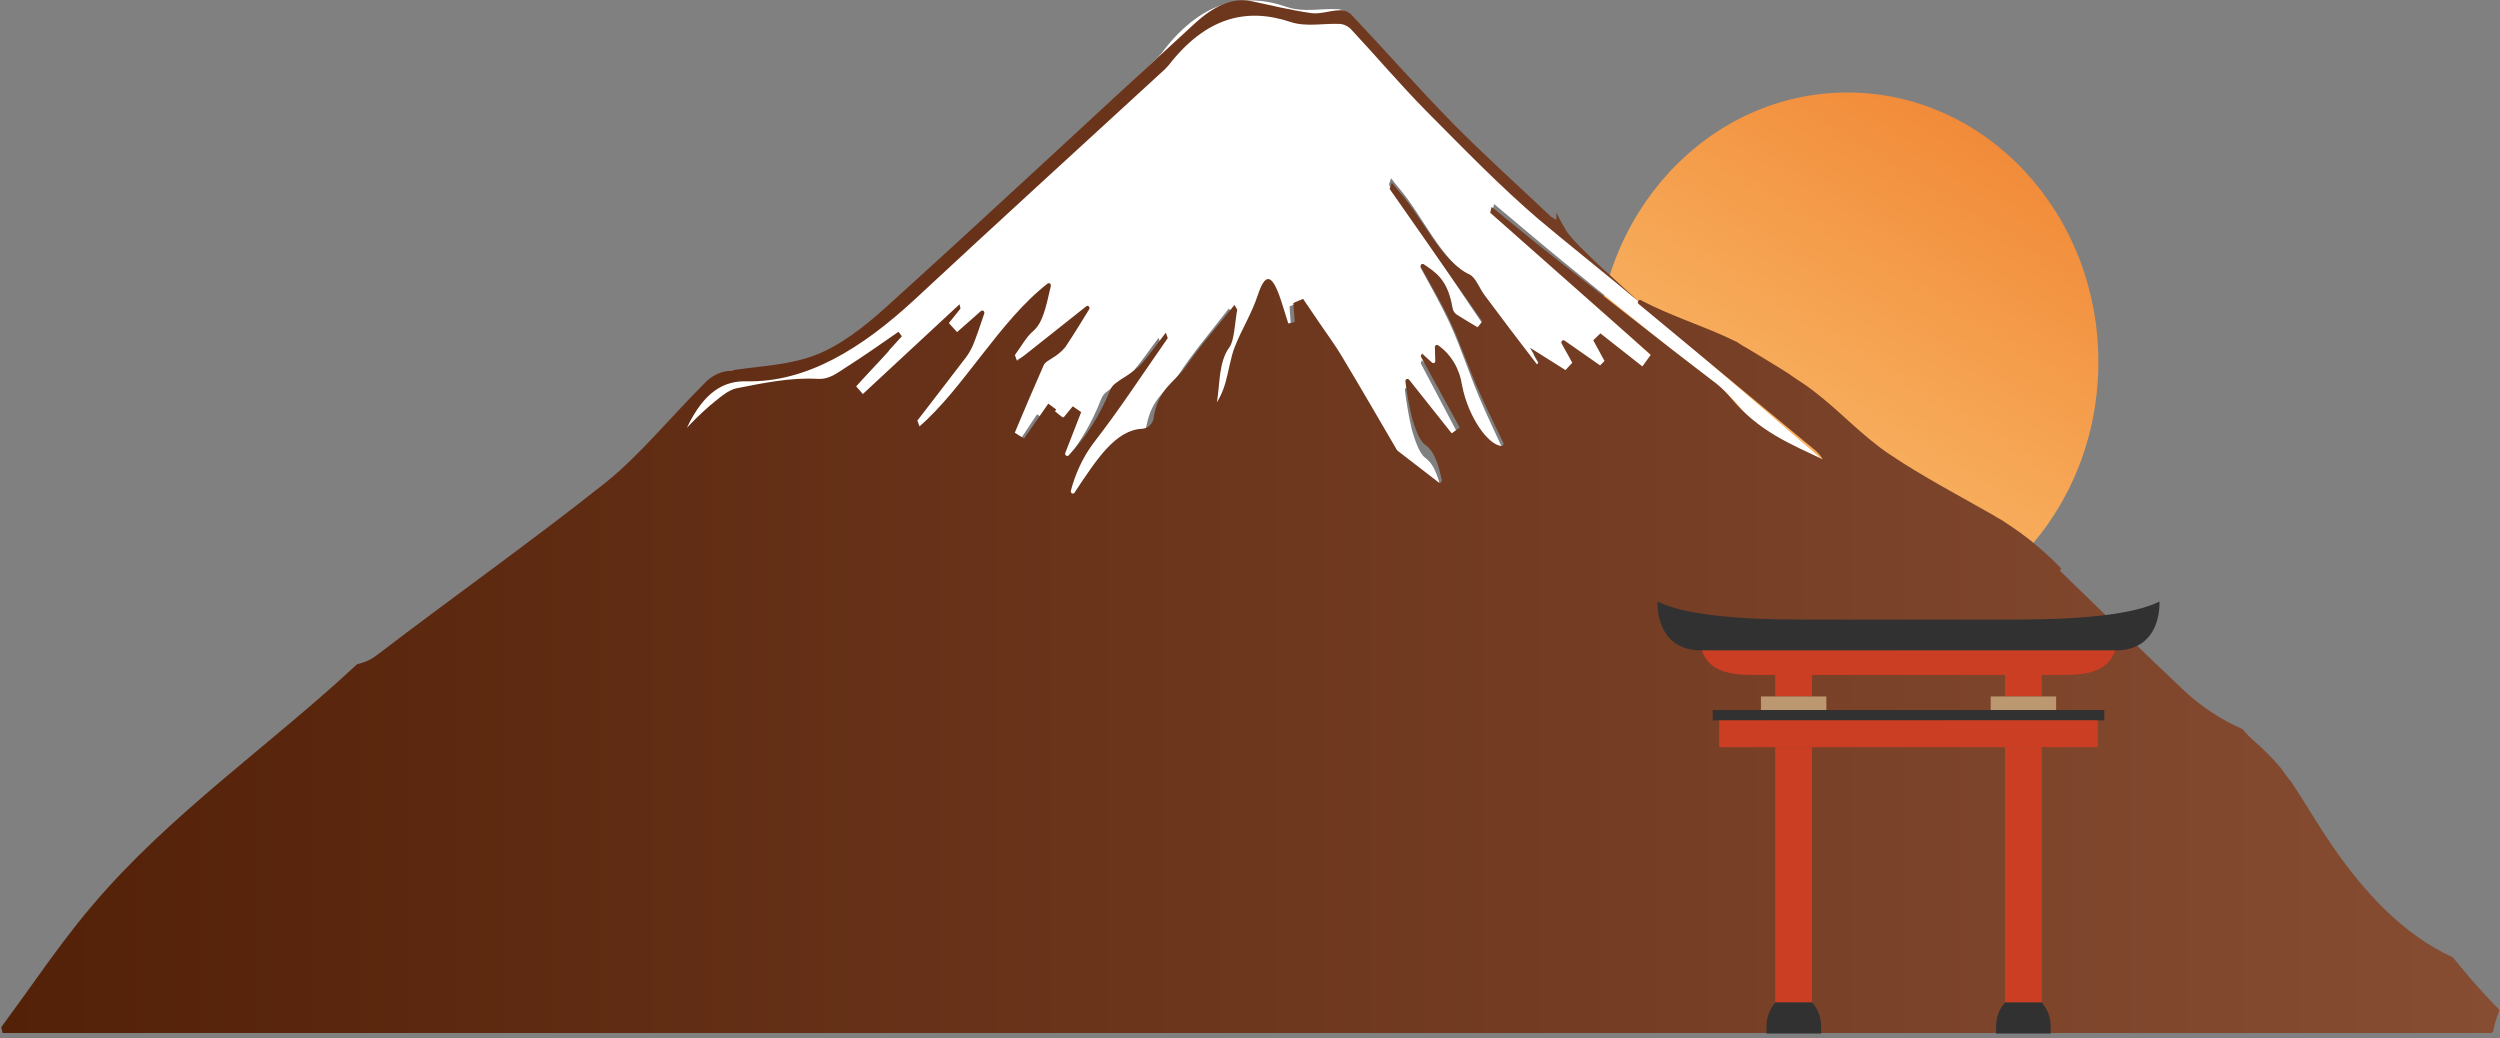 <svg width="183" height="76" viewBox="0 0 183 76" fill="none" xmlns="http://www.w3.org/2000/svg">
<rect x="0" y="0" width="183" height="76" fill="#808080" stroke="none"/>
<g clip-path="url(#clip0_24_19)">
<path d="M135.232 46.224C145.377 46.224 153.601 37.392 153.601 26.497C153.601 15.602 145.377 6.771 135.232 6.771C125.087 6.771 116.863 15.602 116.863 26.497C116.863 37.392 125.087 46.224 135.232 46.224Z" fill="url(#paint0_linear_24_19)"/>
<path d="M94.394 22.427L94.497 23.883L94.006 23.985C93.831 23.402 93.657 22.814 93.474 22.239C92.753 19.961 92.844 20.472 92.313 22.141C91.841 23.619 92.035 24.568 91.5 25.974C91.191 26.778 90.707 28.132 90.457 29.039C90.299 29.618 88.915 29.716 88.637 30.176C88.879 28.681 88.764 27.017 89.585 25.863C89.946 25.365 89.981 23.938 90.168 22.933L89.958 22.572C88.526 24.428 87.341 25.795 86.302 27.391C85.454 28.669 84.213 29.035 83.852 31.56C83.79 31.745 83.681 31.908 83.536 32.029C83.391 32.149 83.218 32.223 83.035 32.241C80.997 32.322 79.542 34.694 77.936 37.214C77.913 37.246 77.88 37.269 77.844 37.278C77.807 37.287 77.768 37.282 77.735 37.264C77.701 37.246 77.674 37.215 77.659 37.178C77.643 37.142 77.641 37.1 77.651 37.061C78.115 35.524 78.575 34.374 79.288 33.437C81.239 30.883 83.075 27.941 84.958 25.156L84.807 24.73C84.153 25.582 83.523 26.548 82.825 27.315C82.385 27.809 81.869 28.013 81.397 28.388C81.116 28.609 80.767 28.779 80.605 29.209C79.879 31.102 78.822 32.827 77.492 34.293C77.469 34.331 77.432 34.357 77.39 34.366C77.349 34.375 77.305 34.365 77.27 34.34C77.235 34.315 77.21 34.275 77.202 34.231C77.194 34.186 77.203 34.139 77.227 34.102L78.416 30.913L77.77 30.487L77.072 31.377L76.433 30.9L76.521 30.751L75.914 30.325L74.122 33.012L73.408 32.586C74.126 30.819 74.848 29.048 75.585 27.315C75.724 26.991 76.013 26.936 76.231 26.753C76.601 26.531 76.932 26.243 77.211 25.901C78.079 24.556 77.488 25.535 78.079 24.556C76.315 26.003 75.653 25.279 73.575 26.983L73.44 26.595C73.43 26.568 73.427 26.538 73.431 26.509C73.434 26.48 73.444 26.453 73.46 26.429C73.838 25.784 74.279 25.184 74.776 24.641C75.514 23.998 75.569 23.649 75.886 22.159C75.892 22.124 75.889 22.089 75.876 22.056C75.864 22.024 75.843 21.997 75.816 21.977C75.788 21.958 75.757 21.947 75.724 21.947C75.692 21.947 75.66 21.956 75.633 21.975C72.116 24.841 70.478 29.49 67.227 32.458C67.198 32.485 67.161 32.499 67.122 32.499C67.084 32.499 67.046 32.485 67.017 32.458C66.819 32.262 66.371 31.926 66.165 31.73C66.137 31.698 66.121 31.657 66.121 31.613C66.121 31.569 66.137 31.527 66.165 31.496C67.299 29.976 68.433 28.46 69.558 26.923C69.839 26.57 70.074 26.177 70.256 25.756C70.522 25.092 70.708 25.352 71.014 24.747C71.031 24.714 71.038 24.675 71.032 24.637C71.027 24.599 71.01 24.565 70.984 24.538C70.957 24.512 70.924 24.497 70.888 24.493C70.853 24.49 70.817 24.5 70.788 24.521C69.626 25.335 68.647 25.118 67.616 26.076L67.453 25.433C67.445 25.407 67.444 25.378 67.449 25.351C67.455 25.324 67.467 25.299 67.485 25.279L69.023 23.291C69.044 23.263 69.073 23.243 69.105 23.234C69.137 23.225 69.171 23.227 69.203 23.239C69.234 23.252 69.26 23.275 69.279 23.305C69.297 23.335 69.306 23.37 69.305 23.406C69.305 23.708 69.305 24.053 69.281 24.211C69.277 24.258 69.257 24.301 69.225 24.334C65.847 27.57 62.461 29.094 59.083 32.343L58.976 31.917C58.969 31.888 58.968 31.858 58.975 31.829C58.982 31.799 58.996 31.773 59.016 31.751C61.284 29.197 62.755 28.302 65.031 25.731C65.055 25.704 65.071 25.67 65.074 25.633C65.074 25.497 65.13 25.169 65.13 25.135C63.381 26.378 62.675 26.885 60.919 28.047C60.273 28.473 59.408 28.43 58.627 28.379C56.59 28.251 55.103 29.231 53.077 29.657C52.375 29.801 51.887 32.186 51.221 32.722C50.797 33.063 49.905 33.033 49.199 33.382C49.169 33.397 49.135 33.401 49.102 33.395C49.069 33.388 49.039 33.371 49.016 33.346C48.992 33.32 48.977 33.287 48.971 33.252C48.966 33.217 48.971 33.18 48.985 33.148C50.329 30.334 52.284 27.042 53.822 27.081C58.338 27.187 61.898 26.025 65.923 22.159C72.056 16.266 78.214 10.437 84.351 4.578C84.589 4.378 84.809 4.156 85.01 3.914C87.829 0.141 90.893 -0.621 94.188 0.507C95.425 0.933 96.722 0.597 97.99 0.674C98.324 0.728 98.629 0.907 98.851 1.18C100.722 3.267 102.554 5.502 104.453 7.486C107.252 10.411 110.044 13.392 112.926 15.946C119.821 22.052 126.763 27.919 133.69 33.889C133.937 34.098 134.149 34.351 134.316 34.638C131.937 33.454 129.515 32.509 127.382 29.84C127.065 29.438 126.71 29.072 126.323 28.75C125.197 27.826 124.059 26.957 122.929 26.046C120.094 23.755 117.256 21.469 114.421 19.152C112.732 17.773 111.051 16.342 109.366 14.933C109.33 15.091 109.298 15.244 109.262 15.401L121.391 26.514L120.725 27.4L117.553 24.811L117.002 25.326L117.866 26.97L117.525 27.306L114.861 25.377C114.831 25.354 114.794 25.343 114.758 25.346C114.721 25.349 114.686 25.365 114.66 25.392C114.633 25.419 114.616 25.456 114.611 25.495C114.607 25.534 114.615 25.574 114.635 25.607L115.428 27.102L114.893 27.655L112.232 25.922L112.882 27.072C112.823 27.132 112.767 27.23 112.748 27.204C111.405 25.382 110.063 23.549 108.723 21.707C108.37 21.222 108.073 20.387 107.688 20.208C105.571 19.216 104.187 15.848 102.411 13.775C102.213 13.541 102.015 13.289 101.828 13.047L101.694 13.438C101.684 13.465 101.681 13.494 101.684 13.522C101.688 13.55 101.698 13.577 101.713 13.6L108.644 23.883L108.271 24.309C107.744 23.985 107.213 23.662 106.685 23.312C106.516 23.171 106.402 22.968 106.364 22.742C106.031 20.613 105.123 20.047 104.235 19.404C104.205 19.381 104.169 19.37 104.132 19.372C104.095 19.375 104.061 19.392 104.034 19.419C104.007 19.446 103.99 19.482 103.986 19.521C103.981 19.561 103.989 19.6 104.009 19.634C104.743 20.988 105.496 22.303 106.17 23.772C106.927 25.42 107.542 27.327 108.263 29.039C108.894 30.538 109.58 31.943 110.222 33.335C110.235 33.361 110.242 33.391 110.241 33.421C110.24 33.45 110.232 33.479 110.218 33.505C110.203 33.53 110.183 33.551 110.159 33.566C110.134 33.58 110.107 33.587 110.079 33.586C109.072 33.518 107.562 31.291 107.106 28.826C107.022 28.207 106.82 27.613 106.513 27.081C106.206 26.549 105.8 26.091 105.321 25.735C105.297 25.715 105.268 25.702 105.237 25.699C105.206 25.696 105.175 25.703 105.148 25.718C105.12 25.733 105.097 25.757 105.082 25.785C105.066 25.814 105.059 25.847 105.06 25.88L105.103 26.931C105.104 26.965 105.095 26.997 105.079 27.025C105.062 27.053 105.039 27.076 105.011 27.09C104.983 27.105 104.952 27.11 104.921 27.106C104.891 27.102 104.862 27.089 104.838 27.068L104.084 26.361L103.997 26.591L106.931 32.152L106.321 32.603L103.125 28.434C103.103 28.404 103.072 28.382 103.038 28.373C103.003 28.364 102.966 28.367 102.934 28.383C102.901 28.399 102.875 28.426 102.858 28.46C102.842 28.494 102.837 28.533 102.843 28.571C102.957 29.528 103.122 30.478 103.339 31.415C103.565 32.237 103.914 33.208 104.314 33.501C105.064 34.038 105.341 35.136 105.583 36.256C105.592 36.29 105.59 36.327 105.578 36.36C105.566 36.393 105.545 36.422 105.518 36.441C105.49 36.461 105.458 36.471 105.425 36.47C105.391 36.469 105.36 36.456 105.333 36.435L102.261 33.978C102.229 33.952 102.202 33.92 102.181 33.885C100.809 31.453 99.449 29.005 98.062 26.604C97.542 25.701 96.971 24.901 96.424 24.083L95.14 22.124L94.394 22.427Z" fill="white"/>
<path d="M182.894 73.865C181.732 72.669 180.622 71.417 179.583 70.114C179.57 70.095 179.552 70.081 179.531 70.072C175.916 68.403 173.1 65.362 170.718 61.905C169.663 60.372 168.735 58.754 167.7 57.2L167.673 57.17C167.414 56.865 167.173 56.544 166.951 56.208C166.34 55.489 165.677 54.823 164.969 54.215C164.688 53.974 164.429 53.704 164.195 53.411C164.181 53.393 164.164 53.379 164.144 53.368C162.575 52.681 161.123 51.72 159.846 50.524C156.833 47.693 153.851 44.742 150.794 41.783L150.874 41.604C149.962 40.657 148.978 39.796 147.932 39.028C147.472 38.691 147.004 38.385 146.536 38.074L146.488 38.048C146.266 37.934 146.048 37.793 145.83 37.665C143.313 36.226 140.767 34.902 138.297 33.242C136.315 31.917 134.618 30.027 132.703 28.583C132.167 28.158 131.612 27.838 131.073 27.455L130.982 27.387L130.308 26.961C129.563 26.506 128.77 26.012 127.977 25.543C127.687 25.387 127.405 25.215 127.132 25.028C124.836 23.891 122.374 23.176 120.102 21.967C120.069 21.952 120.031 21.95 119.997 21.962C119.962 21.974 119.932 21.999 119.913 22.032C119.893 22.065 119.885 22.104 119.89 22.143C119.895 22.182 119.913 22.217 119.94 22.244C124.23 25.816 128.528 29.35 132.822 32.918C133.062 33.112 133.268 33.351 133.428 33.625C131.113 32.513 128.762 31.611 126.688 29.12C126.38 28.742 126.036 28.399 125.661 28.098C124.567 27.247 123.461 26.421 122.366 25.565C119.607 23.419 116.85 21.264 114.096 19.101C112.454 17.824 110.821 16.466 109.183 15.146C109.152 15.295 109.116 15.44 109.084 15.572L120.84 25.969L120.221 26.821L117.149 24.402L116.625 24.909L117.45 26.42L117.129 26.748C116.312 26.174 115.471 25.59 114.532 24.934C114.503 24.912 114.468 24.9 114.432 24.903C114.397 24.905 114.363 24.921 114.337 24.948C114.312 24.974 114.296 25.01 114.292 25.048C114.288 25.086 114.298 25.124 114.318 25.156C114.615 25.688 114.861 26.131 115.091 26.552L114.595 27.089L111.994 25.454L112.625 26.531C112.569 26.587 112.514 26.68 112.494 26.655C111.189 24.951 109.885 23.248 108.585 21.498C108.24 21.043 107.95 20.264 107.581 20.098C105.52 19.165 104.18 16.006 102.451 14.06C102.257 13.847 102.074 13.609 101.884 13.379C101.832 13.528 101.777 13.681 101.721 13.83C103.984 17.063 106.245 20.296 108.505 23.529L108.16 23.955C107.641 23.649 107.125 23.342 106.61 23.014C106.447 22.884 106.335 22.692 106.297 22.478C105.976 20.472 105.107 19.949 104.227 19.348C104.199 19.325 104.163 19.314 104.128 19.317C104.092 19.319 104.059 19.335 104.033 19.361C104.007 19.388 103.991 19.424 103.987 19.462C103.984 19.5 103.993 19.538 104.013 19.57C104.727 20.847 105.456 22.069 106.11 23.444C106.844 24.99 107.443 26.778 108.144 28.383C108.755 29.788 109.421 31.1 110.044 32.407C110.056 32.432 110.062 32.46 110.062 32.488C110.061 32.516 110.053 32.544 110.04 32.568C110.026 32.592 110.007 32.611 109.984 32.625C109.961 32.639 109.935 32.646 109.909 32.645C108.929 32.581 107.463 30.517 107.018 28.187C106.934 27.599 106.735 27.036 106.435 26.535C106.136 26.034 105.741 25.606 105.278 25.279C105.254 25.261 105.227 25.25 105.198 25.248C105.169 25.245 105.14 25.252 105.114 25.267C105.088 25.281 105.067 25.304 105.052 25.331C105.038 25.358 105.031 25.389 105.032 25.42L105.072 26.408C105.074 26.44 105.067 26.471 105.052 26.499C105.037 26.527 105.015 26.549 104.988 26.563C104.961 26.577 104.931 26.583 104.902 26.578C104.872 26.574 104.844 26.561 104.822 26.54L104.084 25.871L104.001 26.088L106.848 31.296L106.265 31.721L103.145 27.791C103.123 27.765 103.093 27.746 103.061 27.738C103.028 27.731 102.994 27.735 102.964 27.75C102.934 27.765 102.909 27.789 102.893 27.821C102.877 27.852 102.871 27.888 102.875 27.924C102.987 28.823 103.149 29.714 103.359 30.593C103.581 31.364 103.918 32.275 104.31 32.547C105.036 33.054 105.306 34.08 105.54 35.132C105.547 35.164 105.544 35.199 105.533 35.23C105.522 35.261 105.502 35.288 105.476 35.306C105.45 35.325 105.42 35.336 105.389 35.336C105.358 35.336 105.327 35.325 105.302 35.306L102.312 32.999C102.282 32.974 102.257 32.944 102.237 32.909C100.905 30.631 99.576 28.332 98.232 26.097C97.729 25.245 97.174 24.513 96.646 23.73L95.386 21.877L94.672 22.18C94.708 22.644 94.739 23.108 94.775 23.576L94.303 23.678C94.133 23.116 93.958 22.559 93.776 22.005C93.078 19.876 92.586 20.051 92.067 21.613C91.607 23.001 90.905 24.07 90.386 25.39C90.085 26.144 89.95 27.136 89.708 27.987C89.568 28.506 89.356 28.998 89.078 29.448C89.311 28.051 89.2 26.489 90.001 25.407C90.346 24.939 90.398 23.602 90.564 22.661L90.362 22.32C89.173 23.815 87.94 25.194 86.794 26.838C85.969 28.034 84.764 28.379 84.415 30.751C84.352 30.926 84.245 31.079 84.104 31.191C83.964 31.304 83.796 31.371 83.622 31.385C81.639 31.462 80.224 33.693 78.658 36.069C78.636 36.099 78.604 36.119 78.569 36.127C78.534 36.136 78.498 36.13 78.466 36.113C78.434 36.095 78.409 36.066 78.395 36.031C78.381 35.996 78.379 35.956 78.388 35.92C78.709 34.686 79.248 33.529 79.974 32.513C81.869 30.104 83.654 27.357 85.481 24.747C85.434 24.615 85.386 24.483 85.335 24.351C84.7 25.169 84.09 26.054 83.424 26.778C82.991 27.158 82.526 27.494 82.036 27.783C81.766 27.992 81.425 28.149 81.267 28.549C80.553 30.338 79.523 31.96 78.234 33.327C78.209 33.354 78.175 33.371 78.14 33.376C78.104 33.38 78.068 33.37 78.038 33.349C78.008 33.328 77.986 33.297 77.975 33.26C77.965 33.223 77.966 33.183 77.98 33.148L79.142 30.167L78.527 29.741L77.825 30.593L77.227 30.108L77.31 29.971L76.735 29.546L74.963 32.1L74.281 31.675C74.978 30.018 75.676 28.362 76.398 26.735C76.529 26.438 76.794 26.382 77.024 26.212C77.38 26.008 77.701 25.74 77.972 25.42C78.602 24.479 79.213 23.483 79.721 22.652C79.744 22.62 79.755 22.581 79.752 22.54C79.75 22.5 79.733 22.462 79.706 22.435C79.678 22.407 79.642 22.391 79.605 22.39C79.567 22.39 79.531 22.404 79.502 22.431L74.451 26.438L74.289 25.99C74.729 25.399 75.133 24.649 75.617 24.245C76.338 23.636 76.564 22.482 76.921 20.932C76.928 20.9 76.926 20.866 76.915 20.834C76.903 20.803 76.884 20.776 76.858 20.758C76.832 20.739 76.802 20.729 76.771 20.729C76.74 20.729 76.709 20.739 76.683 20.758C73.151 23.504 70.534 28.422 67.307 31.21L67.152 30.785C68.278 29.32 69.408 27.868 70.53 26.391C70.803 26.064 71.031 25.697 71.208 25.301C71.478 24.649 71.712 23.938 72.049 22.95C72.059 22.917 72.059 22.881 72.05 22.847C72.04 22.813 72.02 22.784 71.994 22.763C71.967 22.742 71.935 22.731 71.902 22.731C71.869 22.731 71.837 22.742 71.811 22.763L70.058 24.309L69.456 23.649L70.308 22.588L70.237 22.273L63.159 28.843L62.672 28.281L66.018 24.615L65.768 24.287C64.472 25.19 63.179 26.097 61.871 26.927C61.244 27.332 60.681 27.779 59.888 27.736C57.906 27.613 55.923 28.03 53.941 28.417C53.259 28.549 52.597 29.184 51.959 29.695C51.373 30.205 50.812 30.746 50.278 31.317C51.582 28.579 53.053 27.881 54.639 27.911C59.028 28.009 63.072 25.522 66.981 21.899C72.929 16.363 78.92 10.909 84.891 5.417C85.118 5.228 85.332 5.02 85.529 4.795C88.269 1.257 91.246 0.537 94.446 1.602C95.635 2.002 96.912 1.683 98.141 1.755C98.464 1.803 98.76 1.972 98.978 2.232C100.798 4.186 102.578 6.285 104.421 8.146C107.141 10.884 109.853 13.681 112.656 16.074C114.028 17.245 118.536 20.864 119.908 22.035C119.151 21.294 115.301 17.96 114.655 16.896C114.401 16.47 114.159 16.044 113.933 15.567V16.087C113.793 16.03 113.66 15.954 113.537 15.861C111.13 13.587 108.696 11.407 106.321 9.002C103.819 6.447 101.384 3.684 98.902 1.057C98.779 0.942 98.634 0.856 98.478 0.804C98.322 0.752 98.157 0.735 97.995 0.754C97.32 0.78 96.642 1.052 95.976 0.959C94.521 0.754 93.074 0.397 91.615 0.086C90.156 -0.225 88.748 0.533 87.448 1.725C79.947 8.606 72.469 15.606 64.936 22.414C63.251 23.947 61.466 25.322 59.651 26.007C57.47 26.825 55.206 26.791 52.982 27.208C52.447 27.346 51.958 27.64 51.57 28.06C49.163 30.453 46.856 33.288 44.366 35.298C38.847 39.679 33.217 43.648 27.666 47.897C27.228 48.25 26.721 48.493 26.183 48.608C26.158 48.613 26.135 48.625 26.116 48.642C19.717 54.603 12.362 59.631 6.688 66.359C5.99 67.18 5.324 68.028 4.67 68.888C4.381 69.267 3.286 70.766 3.457 70.527C2.339 72.085 1.228 73.648 0.091 75.189C0.122 75.326 0.158 75.462 0.19 75.615H182.354C182.389 75.615 182.423 75.602 182.45 75.577C182.477 75.553 182.495 75.52 182.501 75.483C182.599 74.99 182.741 74.508 182.925 74.044C182.937 74.014 182.94 73.981 182.934 73.95C182.929 73.918 182.915 73.888 182.894 73.865V73.865Z" fill="url(#paint1_linear_24_19)"/>
<path d="M132.643 49.404H129.947V50.975H132.643V49.404Z" fill="#CB3E23"/>
<path d="M132.643 54.692H129.947V73.38H132.643V54.692Z" fill="#CB3E23"/>
<path d="M133.69 50.98H128.9V51.976H133.69V50.98Z" fill="#BB9870"/>
<path d="M129.959 73.38C129.545 73.847 129.313 74.468 129.313 75.113V75.654H133.305V75.113C133.303 74.467 133.071 73.847 132.655 73.38H129.959Z" fill="#313131"/>
<path d="M158.07 44.031C156.107 45.023 152.122 45.355 147.365 45.355H132.04C127.283 45.355 123.318 45.023 121.335 44.031C121.335 44.031 121.082 47.612 124.563 47.612H154.834C158.323 47.612 158.07 44.031 158.07 44.031Z" fill="#313131"/>
<path d="M124.567 47.612C125.138 49.14 126.549 49.404 128.369 49.404H151.04C152.876 49.404 154.271 49.14 154.838 47.612H124.567Z" fill="#CB3E23"/>
<path d="M149.462 49.404H146.766V50.975H149.462V49.404Z" fill="#CB3E23"/>
<path d="M149.462 54.692H146.766V73.38H149.462V54.692Z" fill="#CB3E23"/>
<path d="M150.509 50.98H145.719V51.976H150.509V50.98Z" fill="#BB9870"/>
<path d="M154.034 51.976H125.372V52.73H154.034V51.976Z" fill="#313131"/>
<path d="M153.566 52.73H125.844V54.692H153.566V52.73Z" fill="#CB3E23"/>
<path d="M146.116 75.113V75.654H150.108V75.113C150.106 74.467 149.874 73.847 149.458 73.38H146.766C146.349 73.846 146.116 74.467 146.116 75.113V75.113Z" fill="#313131"/>
</g>
<defs>
<linearGradient id="paint0_linear_24_19" x1="144.419" y1="9.41" x2="124.012" y2="42.323" gradientUnits="userSpaceOnUse">
<stop stop-color="#F18B39"/>
<stop offset="1" stop-color="#FBC271"/>
</linearGradient>
<linearGradient id="paint1_linear_24_19" x1="0.063" y1="37.819" x2="182.937" y2="37.819" gradientUnits="userSpaceOnUse">
<stop stop-color="#532108"/>
<stop offset="1" stop-color="#874D33"/>
</linearGradient>
<clipPath id="clip0_24_19">
<rect width="183" height="76" fill="white"/>
</clipPath>
</defs>
</svg>
